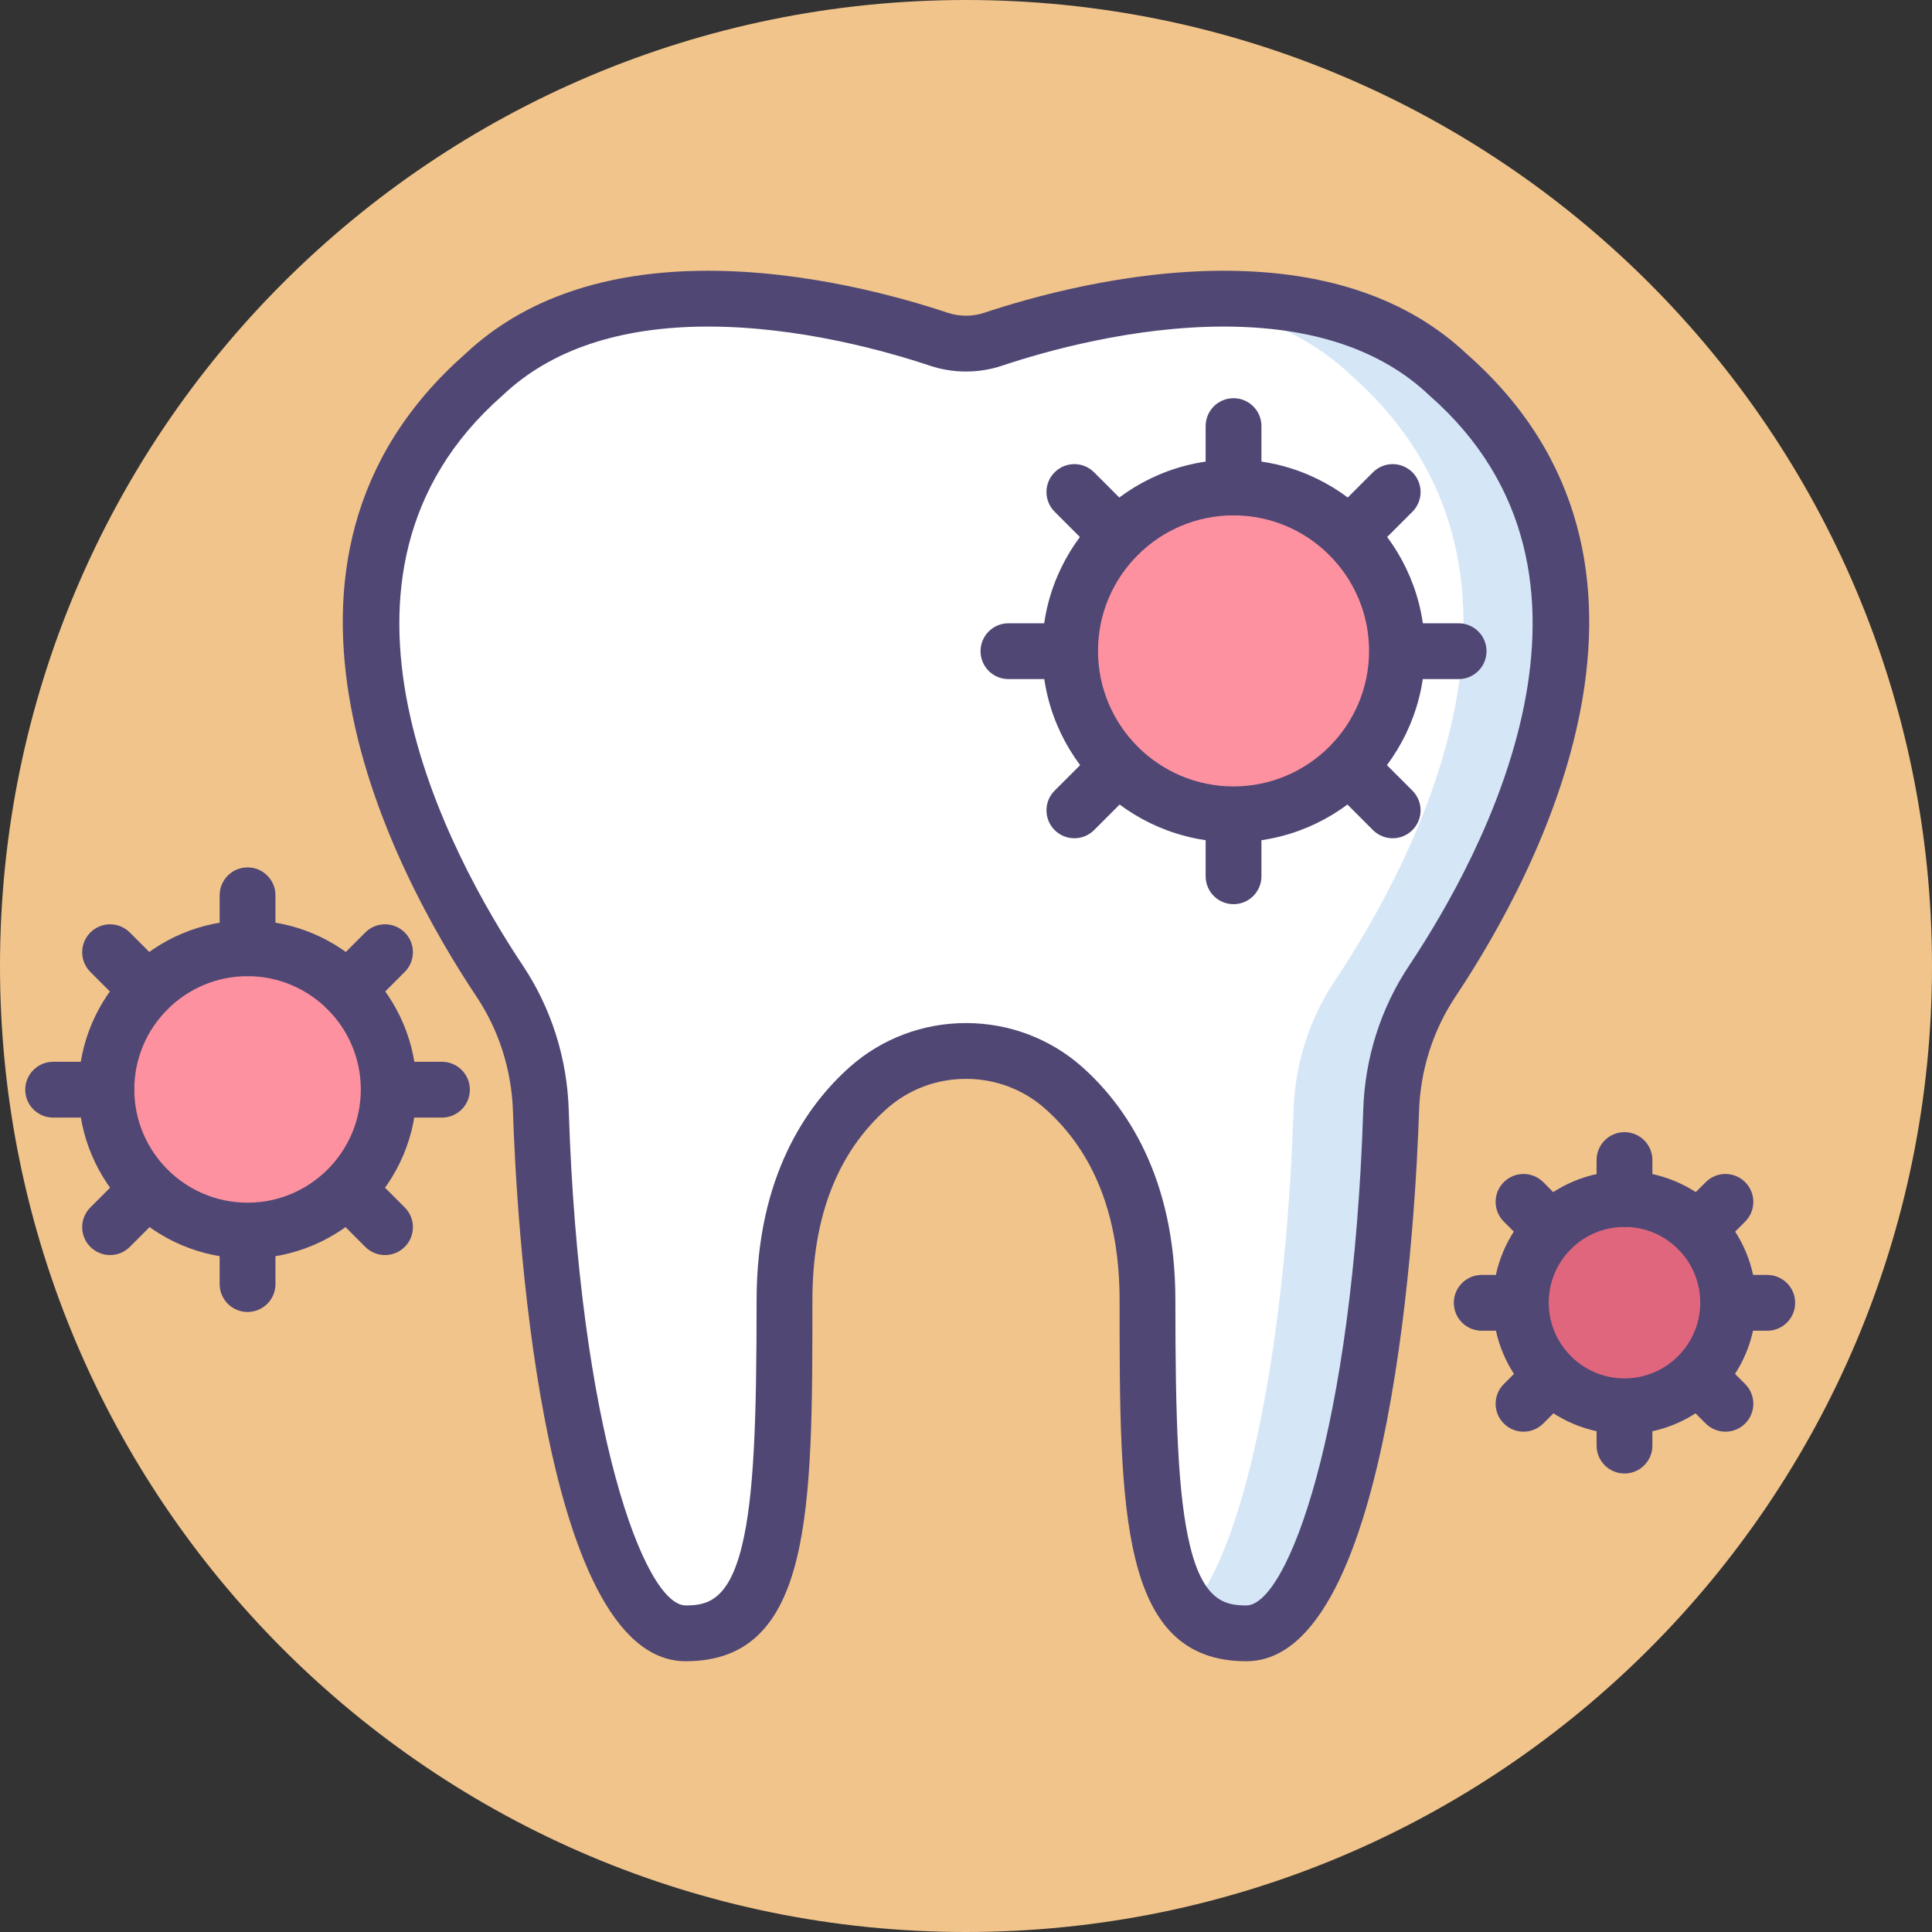 <svg height="415.492pt" viewBox="0 0 415.492 415.492" width="415.492pt" xmlns="http://www.w3.org/2000/svg"><rect x="0" y="0" width="415.492" height="415.492" fill="#333333" stroke="none"/><path d="m415.492 207.746c0 114.734-93.012 207.746-207.746 207.746s-207.746-93.012-207.746-207.746 93.012-207.746 207.746-207.746 207.746 93.012 207.746 207.746zm0 0" fill="#f1c48b"/><path d="m311.438 80.598c-28.898-27.379-80.492-13.434-97.828-7.648-3.809 1.27-7.914 1.27-11.727 0-17.336-5.785-68.93-19.73-97.832 7.648-47.371 41.633-13.875 104.457 3.418 130.406 5.516 8.273 8.535 17.941 8.848 27.879 1.836 57.461 13.402 112.379 31.152 112.379 19.398 0 21.246-22.172 21.246-71.652 0-23.523 8.82-37.508 18.074-45.707 11.875-10.52 30.027-10.52 41.906 0 9.254 8.199 18.074 22.184 18.074 45.707 0 49.48 1.848 71.652 21.246 71.652 17.75 0 29.312-54.918 31.148-112.379.32-9.938 3.332-19.605 8.852-27.879 17.301-25.949 50.797-88.773 3.422-130.406zm0 0" fill="#fff"/><path d="m311.438 80.598c-15.973-15.133-38.875-17.633-59.098-15.871 13.879 1.371 27.516 5.84 38.102 15.871 47.375 41.633 13.875 104.457-3.414 130.406-5.516 8.273-8.535 17.941-8.848 27.879-1.512 47.254-9.605 92.758-22.301 107.441 2.984 3.312 6.922 4.938 12.145 4.938 17.75 0 29.316-54.918 31.152-112.379.316-9.938 3.332-19.605 8.848-27.879 17.293-25.949 50.789-88.773 3.414-130.406zm0 0" fill="#d5e6f7"/><path d="m268.023 357.262c-27.246 0-27.246-32.57-27.246-77.652 0-17.91-5.402-31.777-16.059-41.215-4.645-4.113-10.672-6.379-16.973-6.379-6.301 0-12.328 2.266-16.973 6.379-10.656 9.438-16.059 23.305-16.059 41.215 0 45.082 0 77.652-27.246 77.652-31.758 0-36.516-98.449-37.148-118.188-.281-8.914-2.996-17.473-7.844-24.746-17.723-26.594-53.426-93.273-2.465-138.168 12.609-11.898 30.199-17.934 52.277-17.934 21.262 0 41.391 5.656 51.492 9.027 2.57.859 5.363.859 7.93 0 10.105-3.371 30.23-9.027 51.492-9.027 22.082 0 39.668 6.035 52.277 17.934 50.965 44.895 15.258 111.574-2.465 138.168-4.848 7.273-7.562 15.832-7.844 24.746-.633 19.738-5.391 118.188-37.148 118.188zm-60.277-137.246c9.234 0 18.09 3.336 24.93 9.395 9.168 8.125 20.098 23.426 20.098 50.199 0 25.363.52 42.16 3.176 52.949 2.887 11.723 7.543 12.703 12.07 12.703 8.887 0 22.961-37.949 25.156-106.566.355-11.156 3.762-21.883 9.852-31.02 15.984-23.98 48.414-83.934 4.449-122.57-.055-.047-.113-.098-.168-.152-10.312-9.77-25.152-14.723-44.109-14.723-19.566 0-38.281 5.266-47.695 8.41-5.016 1.676-10.508 1.676-15.527 0-9.41-3.141-28.125-8.41-47.691-8.41-18.957 0-33.797 4.953-44.109 14.723-.055.055-.113.102-.168.152-43.965 38.637-11.535 98.586 4.449 122.57 6.09 9.137 9.496 19.863 9.852 31.02 2.195 68.617 16.266 106.566 25.156 106.566 4.523 0 9.184-.98 12.07-12.703 2.656-10.789 3.176-27.582 3.176-52.949 0-26.773 10.93-42.074 20.098-50.199 6.848-6.059 15.703-9.395 24.938-9.395zm0 0" fill="#504774"/><path d="m300.43 139.98c0 19.41-15.738 35.148-35.148 35.148-19.414 0-35.148-15.738-35.148-35.148 0-19.414 15.734-35.148 35.148-35.148 19.41 0 35.148 15.734 35.148 35.148zm0 0" fill="#fd919f"/><g fill="#504774"><path d="m265.281 181.129c-22.688 0-41.148-18.457-41.148-41.148 0-22.688 18.457-41.148 41.148-41.148 22.688 0 41.148 18.457 41.148 41.148-.004 22.688-18.461 41.148-41.148 41.148zm0-70.297c-16.074 0-29.148 13.074-29.148 29.148 0 16.07 13.074 29.148 29.148 29.148 16.07 0 29.148-13.078 29.148-29.148 0-16.074-13.078-29.148-29.148-29.148zm0 0"/><path d="m265.281 110.832c-3.316 0-6-2.688-6-6v-13.195c0-3.316 2.684-6 6-6 3.312 0 6 2.684 6 6v13.195c0 3.312-2.688 6-6 6zm0 0"/><path d="m265.281 194.449c-3.316 0-6-2.684-6-6v-13.195c0-3.312 2.684-6 6-6 3.312 0 6 2.688 6 6v13.195c0 3.312-2.688 6-6 6zm0 0"/><path d="m313.688 146.043h-13.199c-3.312 0-6-2.688-6-6 0-3.316 2.688-6 6-6h13.199c3.312 0 6 2.684 6 6 0 3.312-2.691 6-6 6zm0 0"/><path d="m230.066 146.043h-13.195c-3.312 0-6-2.688-6-6 0-3.316 2.688-6 6-6h13.195c3.316 0 6 2.684 6 6 0 3.312-2.684 6-6 6zm0 0"/><path d="m240.383 121.145c-1.535 0-3.074-.586-4.242-1.758l-9.332-9.332c-2.344-2.344-2.344-6.145 0-8.484 2.34-2.344 6.141-2.344 8.484 0l9.332 9.332c2.344 2.34 2.344 6.141 0 8.484-1.172 1.172-2.711 1.758-4.242 1.758zm0 0"/><path d="m299.508 180.273c-1.535 0-3.07-.586-4.242-1.758l-9.332-9.332c-2.344-2.344-2.344-6.145 0-8.484 2.344-2.344 6.141-2.344 8.484 0l9.332 9.332c2.344 2.34 2.344 6.141 0 8.484-1.172 1.172-2.707 1.758-4.242 1.758zm0 0"/><path d="m290.176 121.145c-1.535 0-3.07-.586-4.242-1.758-2.344-2.344-2.344-6.145 0-8.484l9.332-9.332c2.344-2.344 6.141-2.344 8.484 0 2.344 2.34 2.344 6.141 0 8.484l-9.332 9.332c-1.172 1.172-2.707 1.758-4.242 1.758zm0 0"/><path d="m231.051 180.273c-1.535 0-3.074-.586-4.242-1.758-2.344-2.344-2.344-6.145 0-8.484l9.332-9.332c2.34-2.344 6.141-2.344 8.484 0 2.344 2.34 2.344 6.141 0 8.484l-9.332 9.332c-1.172 1.172-2.707 1.758-4.242 1.758zm0 0"/></g><path d="m83.598 234.293c0 16.766-13.594 30.355-30.359 30.355s-30.359-13.59-30.359-30.355 13.594-30.359 30.359-30.359 30.359 13.594 30.359 30.359zm0 0" fill="#fd919f"/><path d="m53.238 270.648c-20.047 0-36.355-16.309-36.355-36.359 0-20.047 16.309-36.355 36.355-36.355s36.359 16.309 36.359 36.355c0 20.051-16.312 36.359-36.359 36.359zm0-60.715c-13.43 0-24.355 10.926-24.355 24.359 0 13.43 10.926 24.355 24.355 24.355 13.43 0 24.359-10.926 24.359-24.355 0-13.434-10.93-24.359-24.359-24.359zm0 0" fill="#504774"/><path d="m53.238 209.934c-3.312 0-6-2.688-6-6v-11.395c0-3.316 2.688-6 6-6s6 2.684 6 6v11.395c0 3.312-2.688 6-6 6zm0 0" fill="#504774"/><path d="m53.238 282.152c-3.312 0-6-2.684-6-6v-11.395c0-3.316 2.688-6 6-6s6 2.684 6 6v11.395c0 3.316-2.688 6-6 6zm0 0" fill="#504774"/><path d="m95.047 240.348h-11.398c-3.312 0-6-2.688-6-6 0-3.316 2.688-6 6-6h11.398c3.312 0 6 2.684 6 6 0 3.312-2.688 6-6 6zm0 0" fill="#504774"/><path d="m22.828 240.348h-11.398c-3.312 0-6-2.688-6-6 0-3.316 2.688-6 6-6h11.398c3.312 0 6 2.684 6 6 0 3.312-2.688 6-6 6zm0 0" fill="#504774"/><path d="m31.734 218.84c-1.535 0-3.07-.586-4.242-1.754l-8.059-8.059c-2.344-2.344-2.344-6.145 0-8.488s6.141-2.34 8.484 0l8.059 8.059c2.344 2.344 2.344 6.141 0 8.488-1.172 1.168-2.707 1.754-4.242 1.754zm0 0" fill="#504774"/><path d="m82.801 269.91c-1.535 0-3.07-.586-4.242-1.758l-8.059-8.059c-2.344-2.344-2.344-6.145 0-8.484 2.344-2.344 6.141-2.344 8.484 0l8.059 8.059c2.344 2.344 2.344 6.141 0 8.484-1.172 1.172-2.707 1.758-4.242 1.758zm0 0" fill="#504774"/><path d="m74.742 218.84c-1.535 0-3.07-.586-4.246-1.758-2.34-2.344-2.34-6.141 0-8.484l8.062-8.059c2.34-2.344 6.141-2.344 8.484 0 2.344 2.34 2.344 6.141 0 8.484l-8.059 8.059c-1.172 1.172-2.707 1.758-4.242 1.758zm0 0" fill="#504774"/><path d="m23.676 269.91c-1.539 0-3.074-.586-4.242-1.758-2.344-2.344-2.344-6.141 0-8.484l8.059-8.059c2.344-2.344 6.141-2.344 8.484 0 2.344 2.34 2.344 6.141 0 8.484l-8.062 8.059c-1.168 1.172-2.703 1.758-4.238 1.758zm0 0" fill="#504774"/><path d="m371.652 280.145c0 12.312-9.98 22.293-22.293 22.293s-22.297-9.98-22.297-22.293 9.984-22.293 22.297-22.293 22.293 9.98 22.293 22.293zm0 0" fill="#e0667d"/><path d="m349.359 308.438c-15.602 0-28.293-12.691-28.293-28.293 0-15.602 12.691-28.293 28.293-28.293s28.293 12.691 28.293 28.293c0 15.602-12.691 28.293-28.293 28.293zm0-44.586c-8.984 0-16.293 7.305-16.293 16.289s7.309 16.297 16.293 16.297 16.293-7.312 16.293-16.297-7.309-16.289-16.293-16.289zm0 0" fill="#504774"/><path d="m349.359 263.852c-3.312 0-6-2.688-6-6v-8.371c0-3.316 2.688-6 6-6 3.316 0 6 2.684 6 6v8.371c0 3.312-2.688 6-6 6zm0 0" fill="#504774"/><path d="m349.359 316.887c-3.312 0-6-2.688-6-6v-8.371c0-3.312 2.688-6 6-6 3.316 0 6 2.688 6 6v8.371c0 3.312-2.688 6-6 6zm0 0" fill="#504774"/><path d="m380.062 286.184h-8.371c-3.312 0-6-2.688-6-6s2.688-6 6-6h8.371c3.312 0 6 2.688 6 6s-2.688 6-6 6zm0 0" fill="#504774"/><path d="m327.027 286.184h-8.371c-3.312 0-6-2.688-6-6s2.688-6 6-6h8.371c3.312 0 6 2.688 6 6s-2.688 6-6 6zm0 0" fill="#504774"/><path d="m333.566 270.391c-1.535 0-3.074-.586-4.242-1.758l-5.918-5.918c-2.344-2.34-2.344-6.141 0-8.484 2.34-2.344 6.141-2.344 8.484 0l5.918 5.918c2.344 2.344 2.344 6.145 0 8.484-1.172 1.172-2.707 1.758-4.242 1.758zm0 0" fill="#504774"/><path d="m371.07 307.895c-1.535 0-3.074-.586-4.246-1.758l-5.918-5.918c-2.34-2.344-2.34-6.145 0-8.488 2.348-2.34 6.145-2.34 8.488 0l5.918 5.918c2.34 2.344 2.34 6.145 0 8.488-1.172 1.172-2.707 1.758-4.242 1.758zm0 0" fill="#504774"/><path d="m365.152 270.391c-1.535 0-3.074-.586-4.242-1.758-2.344-2.34-2.344-6.141 0-8.484l5.918-5.918c2.344-2.344 6.141-2.344 8.484 0s2.344 6.145 0 8.484l-5.918 5.918c-1.172 1.172-2.707 1.758-4.242 1.758zm0 0" fill="#504774"/><path d="m327.648 307.895c-1.535 0-3.07-.586-4.242-1.758-2.344-2.34-2.344-6.141 0-8.484l5.918-5.918c2.344-2.344 6.141-2.344 8.484 0 2.344 2.34 2.344 6.141 0 8.484l-5.918 5.918c-1.172 1.172-2.707 1.758-4.242 1.758zm0 0" fill="#504774"/></svg>